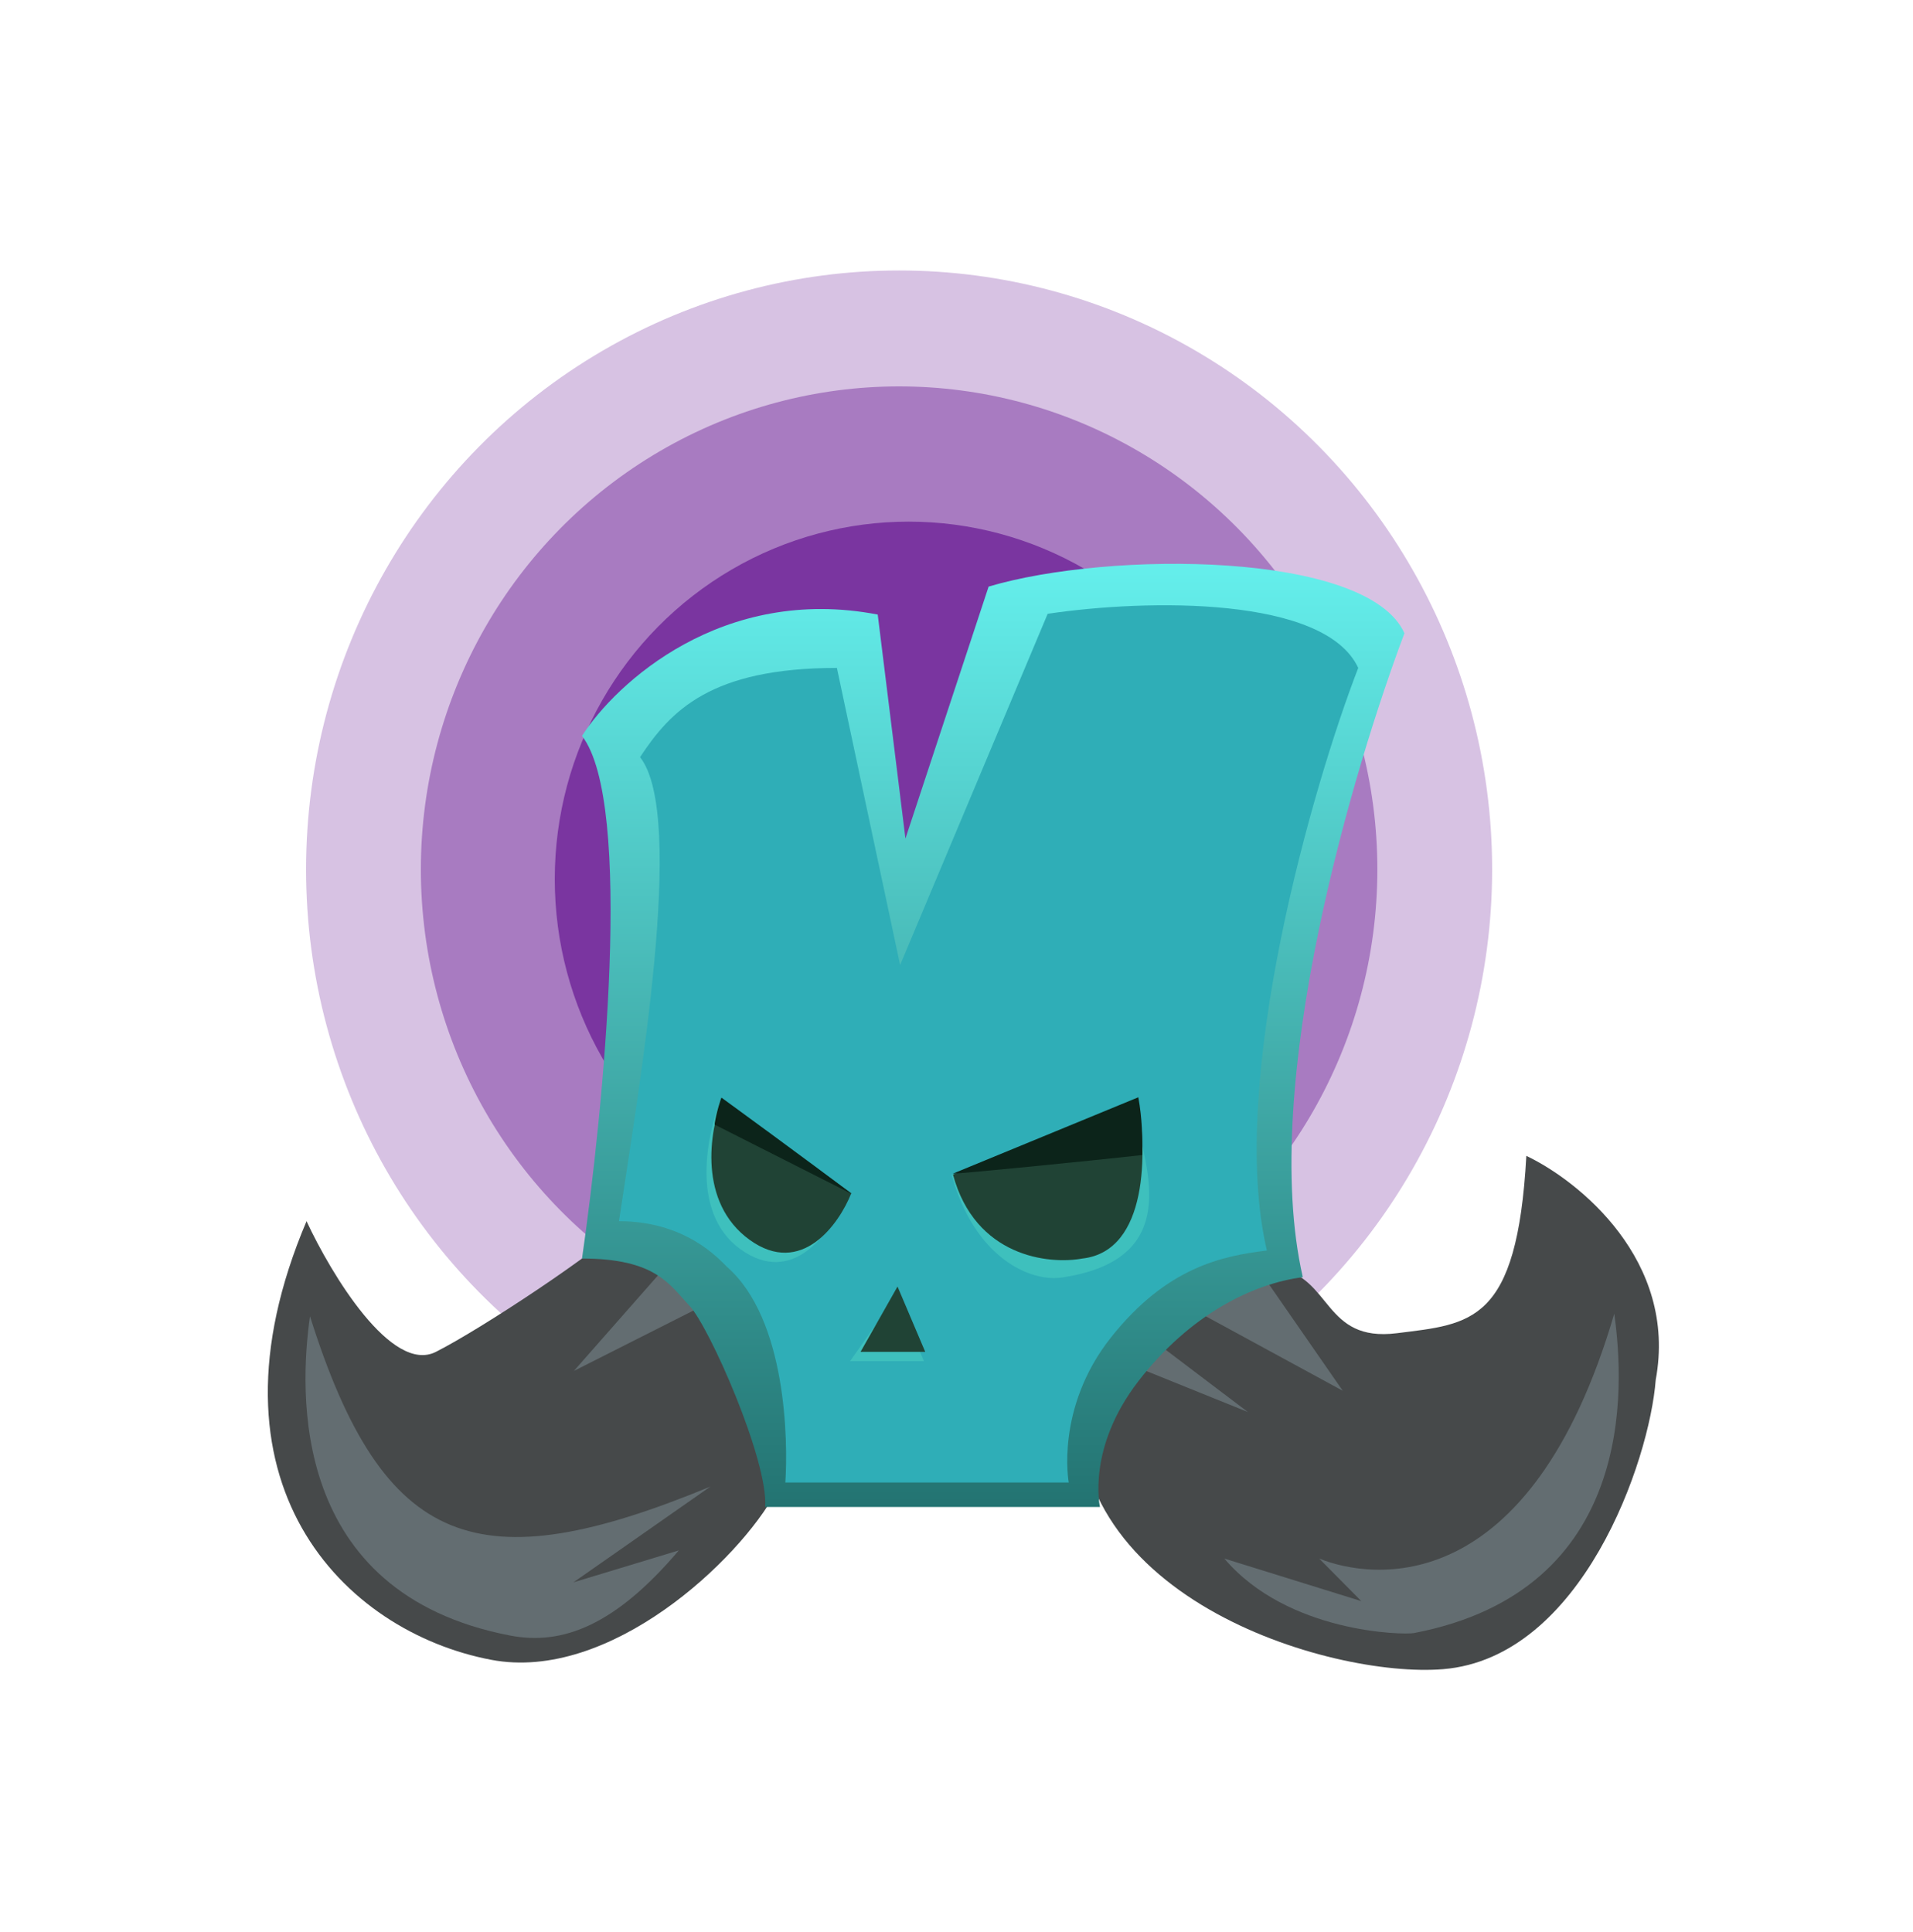 <svg fill="none" height="101" viewBox="0 0 100 101" width="100"
     xmlns="http://www.w3.org/2000/svg">
    <ellipse cx="47" cy="45.45" fill="#7A35A0" opacity="0.3" rx="31" ry="31.31"/>
    <ellipse cx="47" cy="45.45" fill="#7A35A0" opacity="0.5" rx="25" ry="25.25"/>
    <ellipse cx="47.5" cy="45.955" fill="#7A35A0" rx="18.5" ry="18.685"/>
    <path d="M66.745 66.281C64.427 65.89 58.764 70.184 56.51 72.135C54.964 83.454 69.552 87.748 75.441 87.26C82.698 86.659 86.229 76.364 86.551 72.135C87.71 65.89 82.525 61.727 79.788 60.426C79.305 69.208 76.89 69.208 73.025 69.696C69.161 70.184 69.644 66.769 66.745 66.281Z"
          fill="#46494A"/>
    <path d="M40.569 77.99C43.274 71.745 36.865 65.63 32.84 63.841C31.229 65.468 25.105 69.501 22.787 70.672C20.468 71.843 17.312 66.606 16.024 63.841C10.227 77.502 17.956 85.308 25.685 86.772C31.868 87.943 38.636 81.568 40.569 77.99Z"
          fill="#46494A"/>
    <path d="M26.671 85.503C15.101 83.277 15.653 72.705 16.204 68.811C20.06 81.051 25.018 82.721 37.138 77.713L29.976 82.721L35.485 81.051C32.18 84.946 29.425 86.032 26.671 85.503Z"
          fill="#636D71"/>
    <path d="M73.916 85.372C85.485 83.147 84.934 72.575 84.383 68.68C79.976 83.703 71.713 82.59 68.958 81.477L71.162 83.703L64 81.477C67.305 85.372 73.365 85.478 73.916 85.372Z"
          fill="#636D71"/>
    <path d="M30 71.668L34.407 66.66C35.288 66.66 36.243 67.773 36.611 68.329L30 71.668Z" fill="#636D71"/>
    <path d="M70.19 72.705L66.334 67.141C65.453 67.141 63.396 68.254 63.029 68.811L70.19 72.705Z"
          fill="#636D71"/>
    <path d="M65.233 73.818L60.825 70.48L59.724 71.593L65.233 73.818Z" fill="#636D71"/>
    <path d="M30.424 38.471C33.129 41.984 31.551 57.987 30.424 65.793C34.288 65.793 35 67.165 36.035 68.254C37.071 69.343 40.161 76.341 40 78.78H57.5C57.5 78.78 56.795 75.728 59.5 72.215C62.205 68.702 65.526 67.094 68.103 66.769C65.784 56.621 70.84 39.935 73.416 33.104C71.484 28.811 58 28.785 51.679 30.665L47.331 43.838L45.882 32.128C37.766 30.567 32.195 35.706 30.424 38.471Z"
          fill="url(#rumble-run-paint0_linear)"/>
    <path d="M33.458 39.583C35.89 42.655 33.37 57.015 32.356 63.841C35.83 63.841 37.567 65.8 38.001 66.227C41.128 68.957 41.196 75.369 41.052 77.502H55.868C55.868 77.502 55.145 73.62 58.071 69.923C60.998 66.227 63.909 65.658 66.225 65.373C64.141 56.5 68.684 40.89 71 34.918C69.263 31.164 60 31.31 54.766 32.088L47.053 50.449L43.748 34.918C37.137 34.918 35.05 37.166 33.458 39.583Z"
          fill="#2FAEB7"/>
    <path d="M59.408 58.474L49.746 61.402C50.906 65.695 53.841 67.094 55.612 66.769C61.823 65.793 59.891 61.077 59.408 58.474Z"
          fill="#3EC0BD"/>
    <path d="M44.019 62.865L37.67 57.499C37.026 59.125 36 63.353 38.705 65.305C41.41 67.257 43.375 64.492 44.019 62.865Z"
          fill="#3EC0BD"/>
    <path d="M48.297 71.16L46.848 67.745L44.433 71.16H48.297Z" fill="#3EC0BD"/>
    <path d="M59.476 57.499L49.815 61.402C50.974 65.695 54.807 66.118 56.578 65.793C60.056 65.403 59.959 60.101 59.476 57.499Z"
          fill="#204335"/>
    <path d="M44.501 62.378L37.738 57.499C37.094 59.125 36.482 62.865 39.188 64.817C41.893 66.769 43.857 64.004 44.501 62.378Z"
          fill="#204335"/>
    <path d="M48.366 70.672L46.917 67.257L44.984 70.672H48.366Z" fill="#204335"/>
    <path d="M59.715 60.381C56.715 60.718 50.208 61.356 49.808 61.356L59.504 57.363C59.715 58.504 59.715 59.454 59.715 60.381Z"
          fill="#0C241A"/>
    <path d="M37.356 58.791L44.532 62.421C42.386 60.783 37.723 57.387 37.723 57.387C37.723 57.264 37.405 58.286 37.356 58.791Z"
          fill="#0C241A"/>
    <defs>
        <linearGradient gradientUnits="userSpaceOnUse" id="rumble-run-paint0_linear" x1="51.92" x2="51.92" y1="29.863"
                        y2="78.966">
            <stop stop-color="#64EEEB"/>
            <stop offset="1" stop-color="#237371"/>
        </linearGradient>
    </defs>
</svg>
